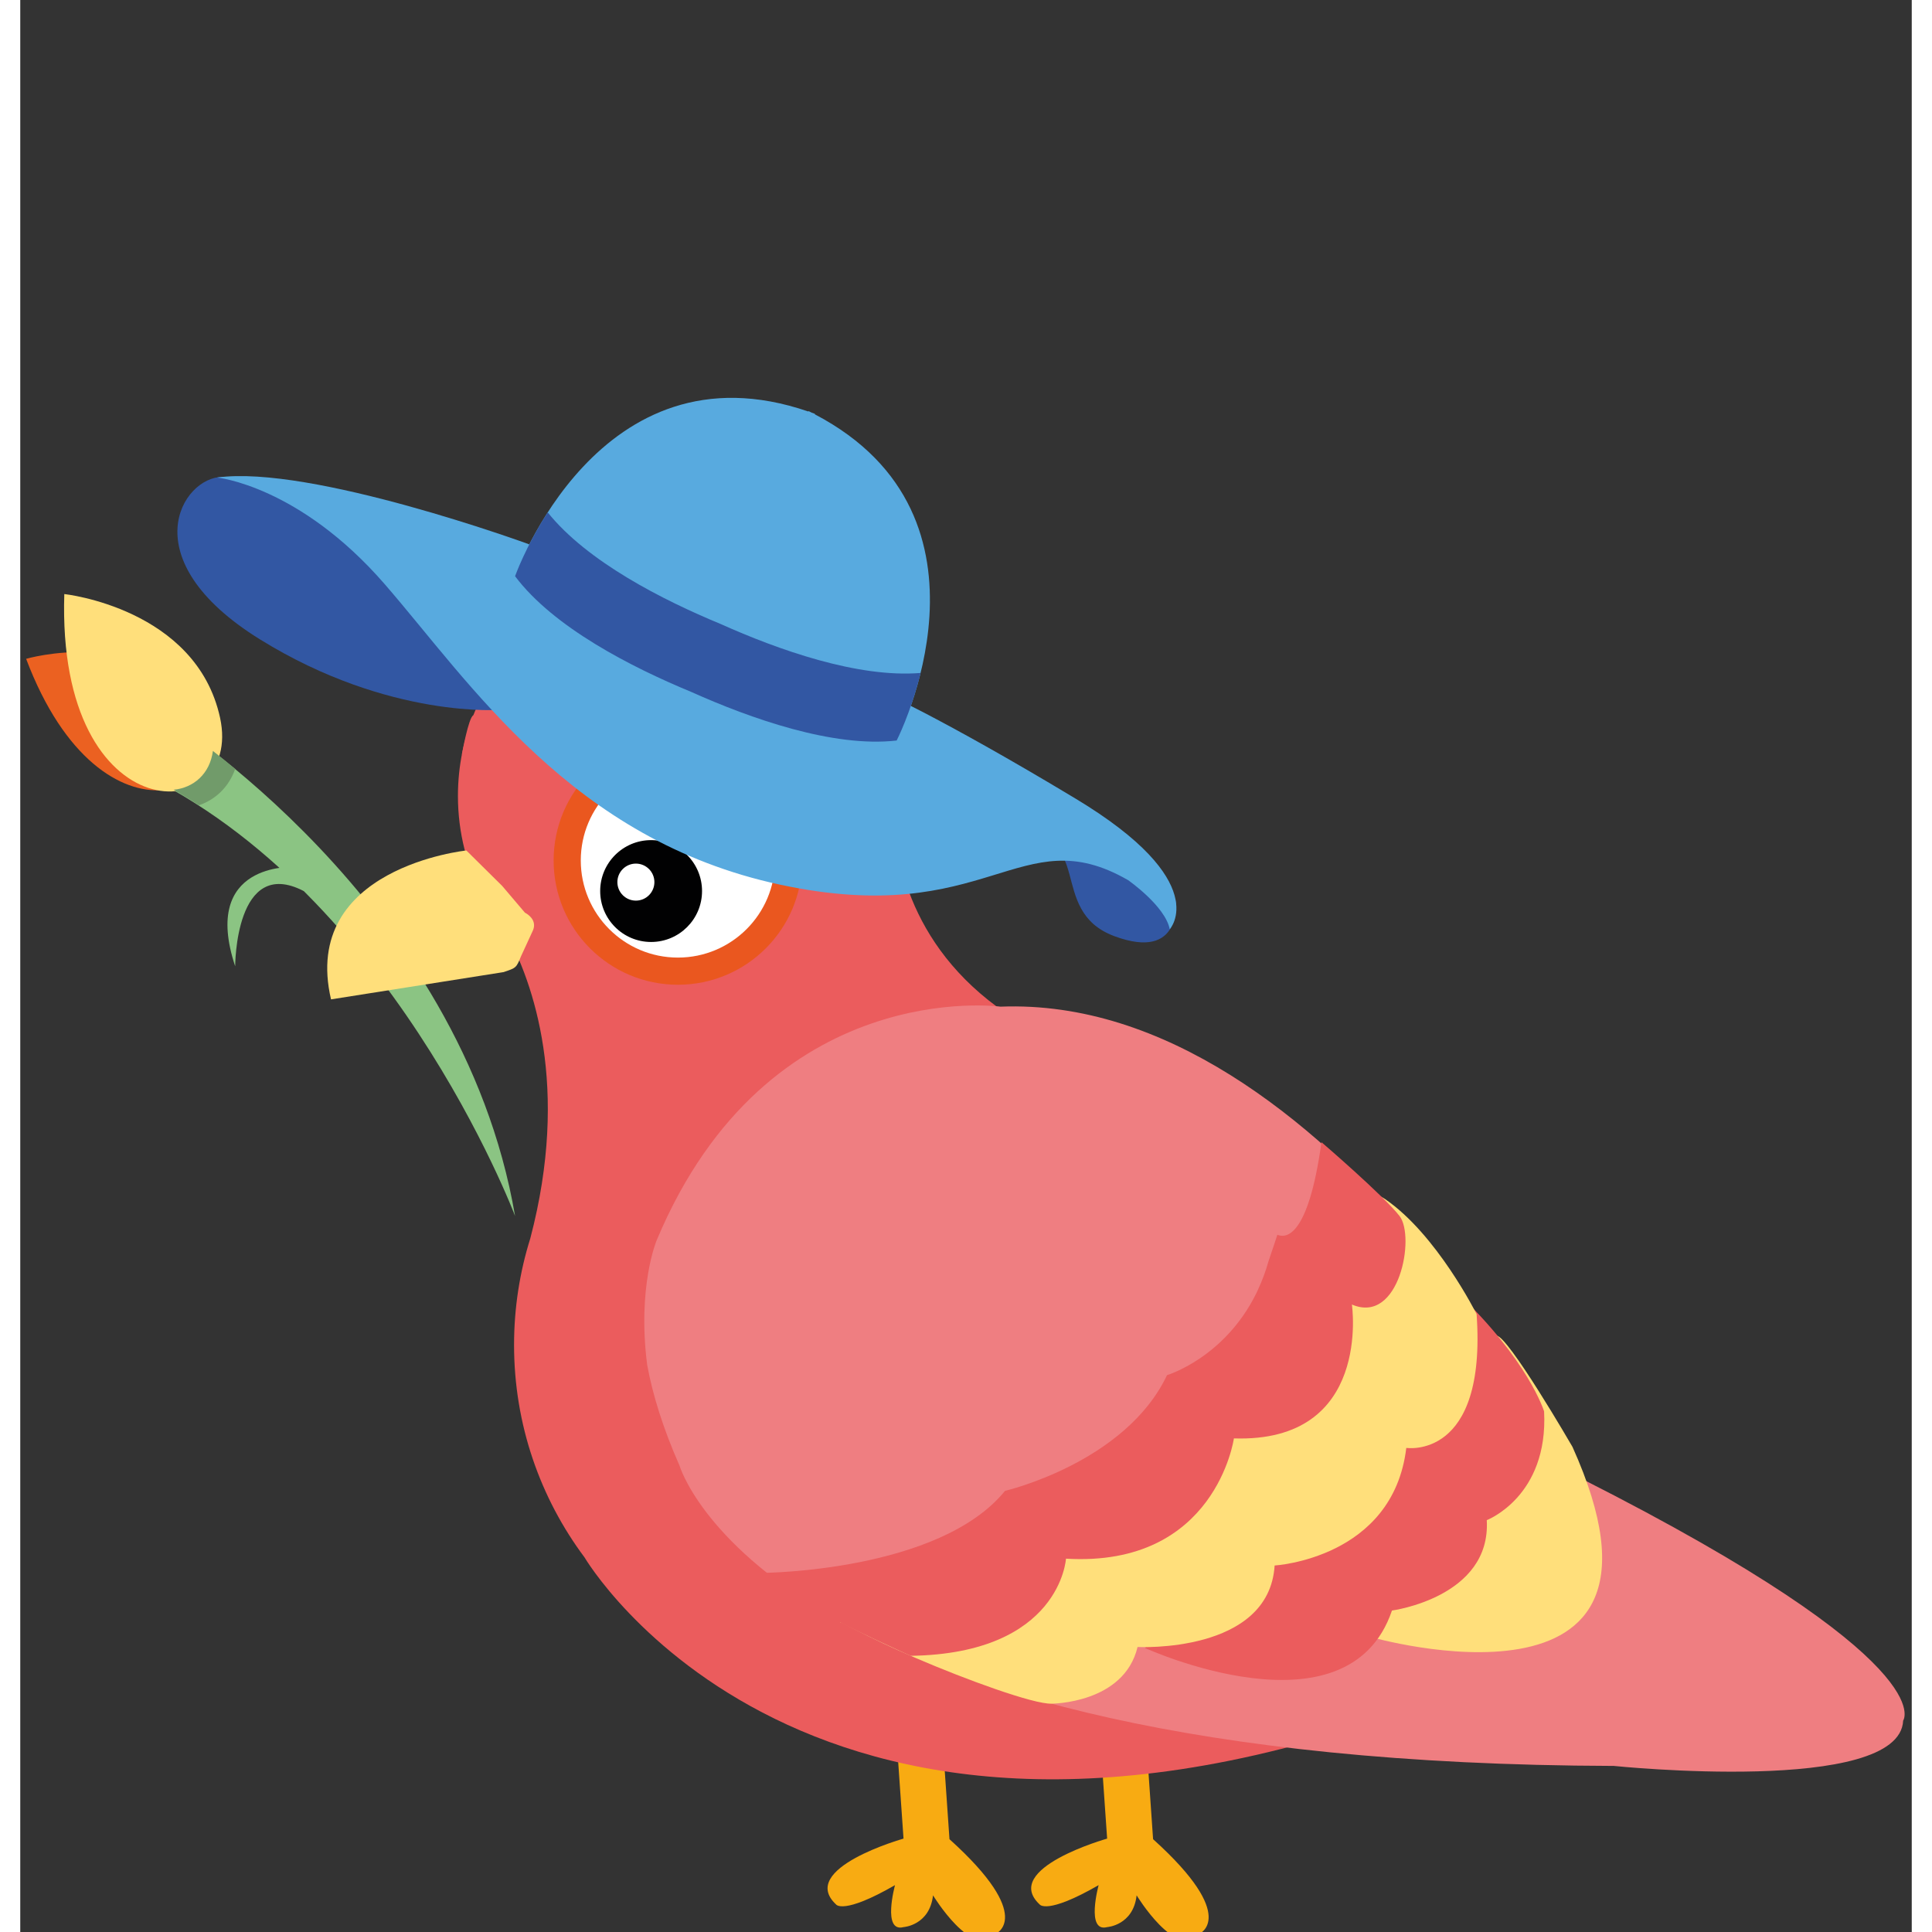 <?xml version="1.0" encoding="utf-8"?>
<!-- Generator: Adobe Illustrator 16.0.0, SVG Export Plug-In . SVG Version: 6.00 Build 0)  -->
<!DOCTYPE svg PUBLIC "-//W3C//DTD SVG 1.1//EN" "http://www.w3.org/Graphics/SVG/1.1/DTD/svg11.dtd">
<svg version="1.1" id="Layer_1" xmlns="http://www.w3.org/2000/svg" xmlns:xlink="http://www.w3.org/1999/xlink" x="0px" y="0px"
	 width="70px" height="70px" viewBox="0 0 644.59 658.395" enable-background="new 0 0 644.59 658.395"
	 xml:space="preserve">
<rect x="0" y="0" width="644.59" height="658.395" fill="#333333" stroke="none"/>
<g>
	<path fill="#F8AB12" d="M368.266,596.025l2.125,30.544c0,0-36.152,10.156-23.006,22.426c0,0,2.322,3.673,20.107-6.572
		c0,0-4.447,16.237,2.898,14.305c0,0,8.893-0.579,10.053-10.825c0,0,13.535,22.23,21.266,13.145c0,0,13.92-5.604-15.66-32.283
		l-2.125-30.738"/>
	<path fill="#F8AB12" d="M298.877,596.025l2.127,30.544c0,0-36.152,10.156-23.006,22.426c0,0,2.32,3.673,20.105-6.572
		c0,0-4.445,16.237,2.9,14.305c0,0,8.893-0.579,10.053-10.825c0,0,13.533,22.23,21.266,13.145c0,0,13.92-5.604-15.658-32.283
		l-2.129-30.738"/>
	<path fill="#EB5C5D" d="M527.856,502.386c0,0-21.428-52.472-67.453-95.725c-11.268-11.63-25.085-22.234-41.008-30.926
		c-0.783-0.428-1.574-0.822-2.363-1.238c-0.201-0.113-0.396-0.23-0.598-0.342l-0.025,0.016
		c-14.363-7.498-29.047-12.746-43.354-15.797c-0.836-0.26-1.848-0.477-3.066-0.643c-0.066-0.01-0.127-0.021-0.193-0.029
		c-2.09-0.398-4.17-0.756-6.238-1.062c-8.463-1.704-14.658-4.104-18.613-5.993c-0.709-0.365-1.422-0.721-2.137-1.073
		c-38.342-22.06-44.588-55.72-45.197-72.009c0.172-2.086,0.283-4.191,0.283-6.324c0-0.873-0.033-1.736-0.066-2.602
		c0.039-0.362,0.066-0.56,0.066-0.56h-0.08c-1.658-39.604-34.277-71.209-74.289-71.209c-41.076,0-74.373,33.297-74.373,74.37
		c0,12.511,3.104,24.29,8.56,34.637l-0.011,0.004c0,0,0.011,0.013,0.031,0.035c2.217,4.198,4.824,8.156,7.773,11.83
		c9.287,17.129,21.921,52.522,8.309,104.271c-3.596,11.462-5.536,23.655-5.536,36.303c0,27.157,8.937,52.226,24.029,72.427l0,0
		c0,0,76.499,130.407,289.153,48.704l49.49-39.028L527.856,502.386z"/>
	<path fill="#EF7E81" d="M532.217,503.999c0,0-85.85-165.301-198.15-160.947c0,0-79.133-10.847-117.088,79.387
		c-0.029,0.068-0.063,0.133-0.092,0.201l0,0c0,0-6.691,15.845-3.23,42.562c1.852,10.069,5.354,21.454,11.041,34.331
		c0,0,29.549,101.468,318.371,102.265c0,0,97.436,10.075,98.595-15.443C641.664,586.354,655.916,566.635,532.217,503.999z"/>
	<path fill="#FFDF7B" d="M460.061,557.82c0,0,112.705,32.493,68.908-64.757c0,0-22.092-38.159-25.994-37.938"/>
	<path fill="#EB5C5D" d="M383.305,561.618c0,0,69.125,31.554,84.152-12.773c0,0,33.813-4.509,32.309-30.806
		c0,0,21.037-7.999,19.535-37.058c0,0-5.26-17.416-30.055-40.896"/>
	<path fill="#FFDF7B" d="M351.418,580.584c0,0,24.732,0.014,29.34-19.311c0,0,44.795,2.33,46.717-27.777
		c0,0,40.33-2.33,44.865-40.075c0,0,27.475,4.271,23.961-45.584c0,0-13.582-27.234-31.262-39.258
		c-3.982-2.709-4.924,0.043-9.678-2.129c-25.858-11.822-13.521,29.054-13.521,29.054l-64.905,68.208l-63.24,31.239l-34.182,17.997
		c-1.789-1.366,8.943,4.84,25.844,12.142C322.256,572.391,345.323,580.786,351.418,580.584z"/>
	<path fill="#EB5C5D" d="M470.042,414.403c-5.414-6.959-26.606-25.16-26.606-25.16c-4.559,32.859-12.299,32.729-15.032,31.536
		c0,0-1.4,4.332-3.018,9.034c-0.992,3.52-2.211,6.726-3.576,9.669c-0.238,0.558-0.455,1.022-0.637,1.362
		c-0.006,0.012-0.014,0.018-0.02,0.029c-10.863,21.941-30.355,27.756-30.355,27.756c-14.168,29.896-55.201,39.428-55.201,39.428
		c-22.393,27.565-82.396,27.948-82.396,27.948c2.934,3.197,10.096,7.814,17.391,12.084l0.557,0.386l1.648,0.894
		c9.236,5.306,30.648,14.91,30.648,14.91c51.037-0.773,52.924-33.108,52.924-33.108c51.029,3.046,57.225-40.985,57.225-40.985
		c47.172,1.546,40.211-45.624,40.211-45.624C470.042,451.521,475.456,421.363,470.042,414.403z"/>
	<path fill="#8CC47E" d="M308.37,492.445"/>
	<circle fill="#EA571F" cx="224.118" cy="293.23" r="42.355"/>
	<circle fill="#FFFFFF" cx="224.119" cy="293.23" r="33.1"/>
	<circle fill="#010102" cx="214.986" cy="303.656" r="17.356"/>
	<circle fill="#FFFFFF" cx="209.798" cy="300.611" r="6.308"/>
	<path fill="#3257A3" d="M393.77,306.928c0,0,2.463,20.828-20.963,12.087s-5.98-36.765-33.973-32.397s35.289,3.08,35.289,3.08"/>
	<path fill="#3257A3" d="M164.265,241.871c0,0-38.351,3.408-82.559-23.973c-44.21-27.384-26.499-55.409-12.781-55.375
		c13.72,0.037,65.882,27.088,65.882,27.088"/>
	<path fill="#58AADF" d="M391.725,316.658c0,0,15.025-16.14-32.115-44.518c-47.146-28.379-68.268-37.473-68.268-37.473
		l-92.873-31.912l-21.111-14.745l-4.134-2.589c0,0-74.32-27.157-106.135-22.682c0,0,27.906,2.727,57.068,36.283
		c29.164,33.557,63.798,87.238,134.782,102.458c70.98,15.218,81.695-22.798,118.584-1.55
		C377.524,299.932,390.163,308.716,391.725,316.658z"/>
	<path fill="#58AADF" d="M268.553,140.232l0.109-0.136c0.355,0.177,0.686,0.358,1.039,0.537c0.369,0.13,0.73,0.247,1.1,0.384
		l-0.027,0.17c66.973,35.066,27.889,111.172,27.889,111.172c-21.713,2.48-49.893-7.553-69.949-16.541
		c-20.309-8.394-46.969-21.975-60.088-39.454C168.625,196.364,197.061,115.673,268.553,140.232z"/>
	<path fill="#3257A3" d="M238.688,212.652c19.508,8.744,46.682,18.438,68.135,16.682c-3.352,13.664-8.16,23.025-8.16,23.025
		c-21.713,2.48-49.893-7.553-69.949-16.541c-20.309-8.394-46.969-21.975-60.088-39.454c0,0,3.503-9.923,11.123-21.746
		C193.215,191.408,218.934,204.488,238.688,212.652z"/>
	<path fill="#EB5C5D" d="M150.501,257.093c0,0,2.255-12.617,3.894-13.329c0,0,8.031,6.938,10.257,8.741s-1.218,10.296-1.218,10.296"
		/>
	<path fill="#8BC483" d="M34.3,255.215l14.863-11.01c0,0,101.053,62.616,119.462,170.187c0,0-43.194-114.534-133.087-153.442"/>
	<path fill="#FFDF7B" d="M172.521,311.331l-0.545-0.317l-0.002-0.002l-7.734-9.1l-12.212-12.084c0,0-56.599,5.833-46.124,50.741
		l57.979-9.161l0,0h0.004l0.818-0.131c4.328-1.444,4.328-1.444,5.936-5.365c0.088-0.213,0.17-0.389,0.252-0.551l3.631-7.881
		C176.23,314.18,173.698,312.084,172.521,311.331z"/>
	<path fill="#EB6121" d="M2,224.521c0,0,38.77-11.424,58.27,16.646C79.769,269.238,28.096,293.585,2,224.521z"/>
	<path fill="#FFDF7B" d="M15.01,202.443c0,0,44.961,4.807,53.084,42.168C76.215,281.974,12.386,284.994,15.01,202.443z"/>
	<path fill="#719B6A" d="M73.247,262.029c-2.694-2.24-5.235-4.279-7.594-6.119c-1.023,7.762-6.531,12.559-13.39,13.23
		c2.937,1.687,5.813,3.453,8.636,5.287C66.571,272.468,71.097,268.191,73.247,262.029z"/>
	<path fill="#8BC483" d="M93.033,295.479c0,0-31.572-1.683-19.786,33.819c0,0-0.065-37.783,23.36-25.641"/>
</g>
</svg>
